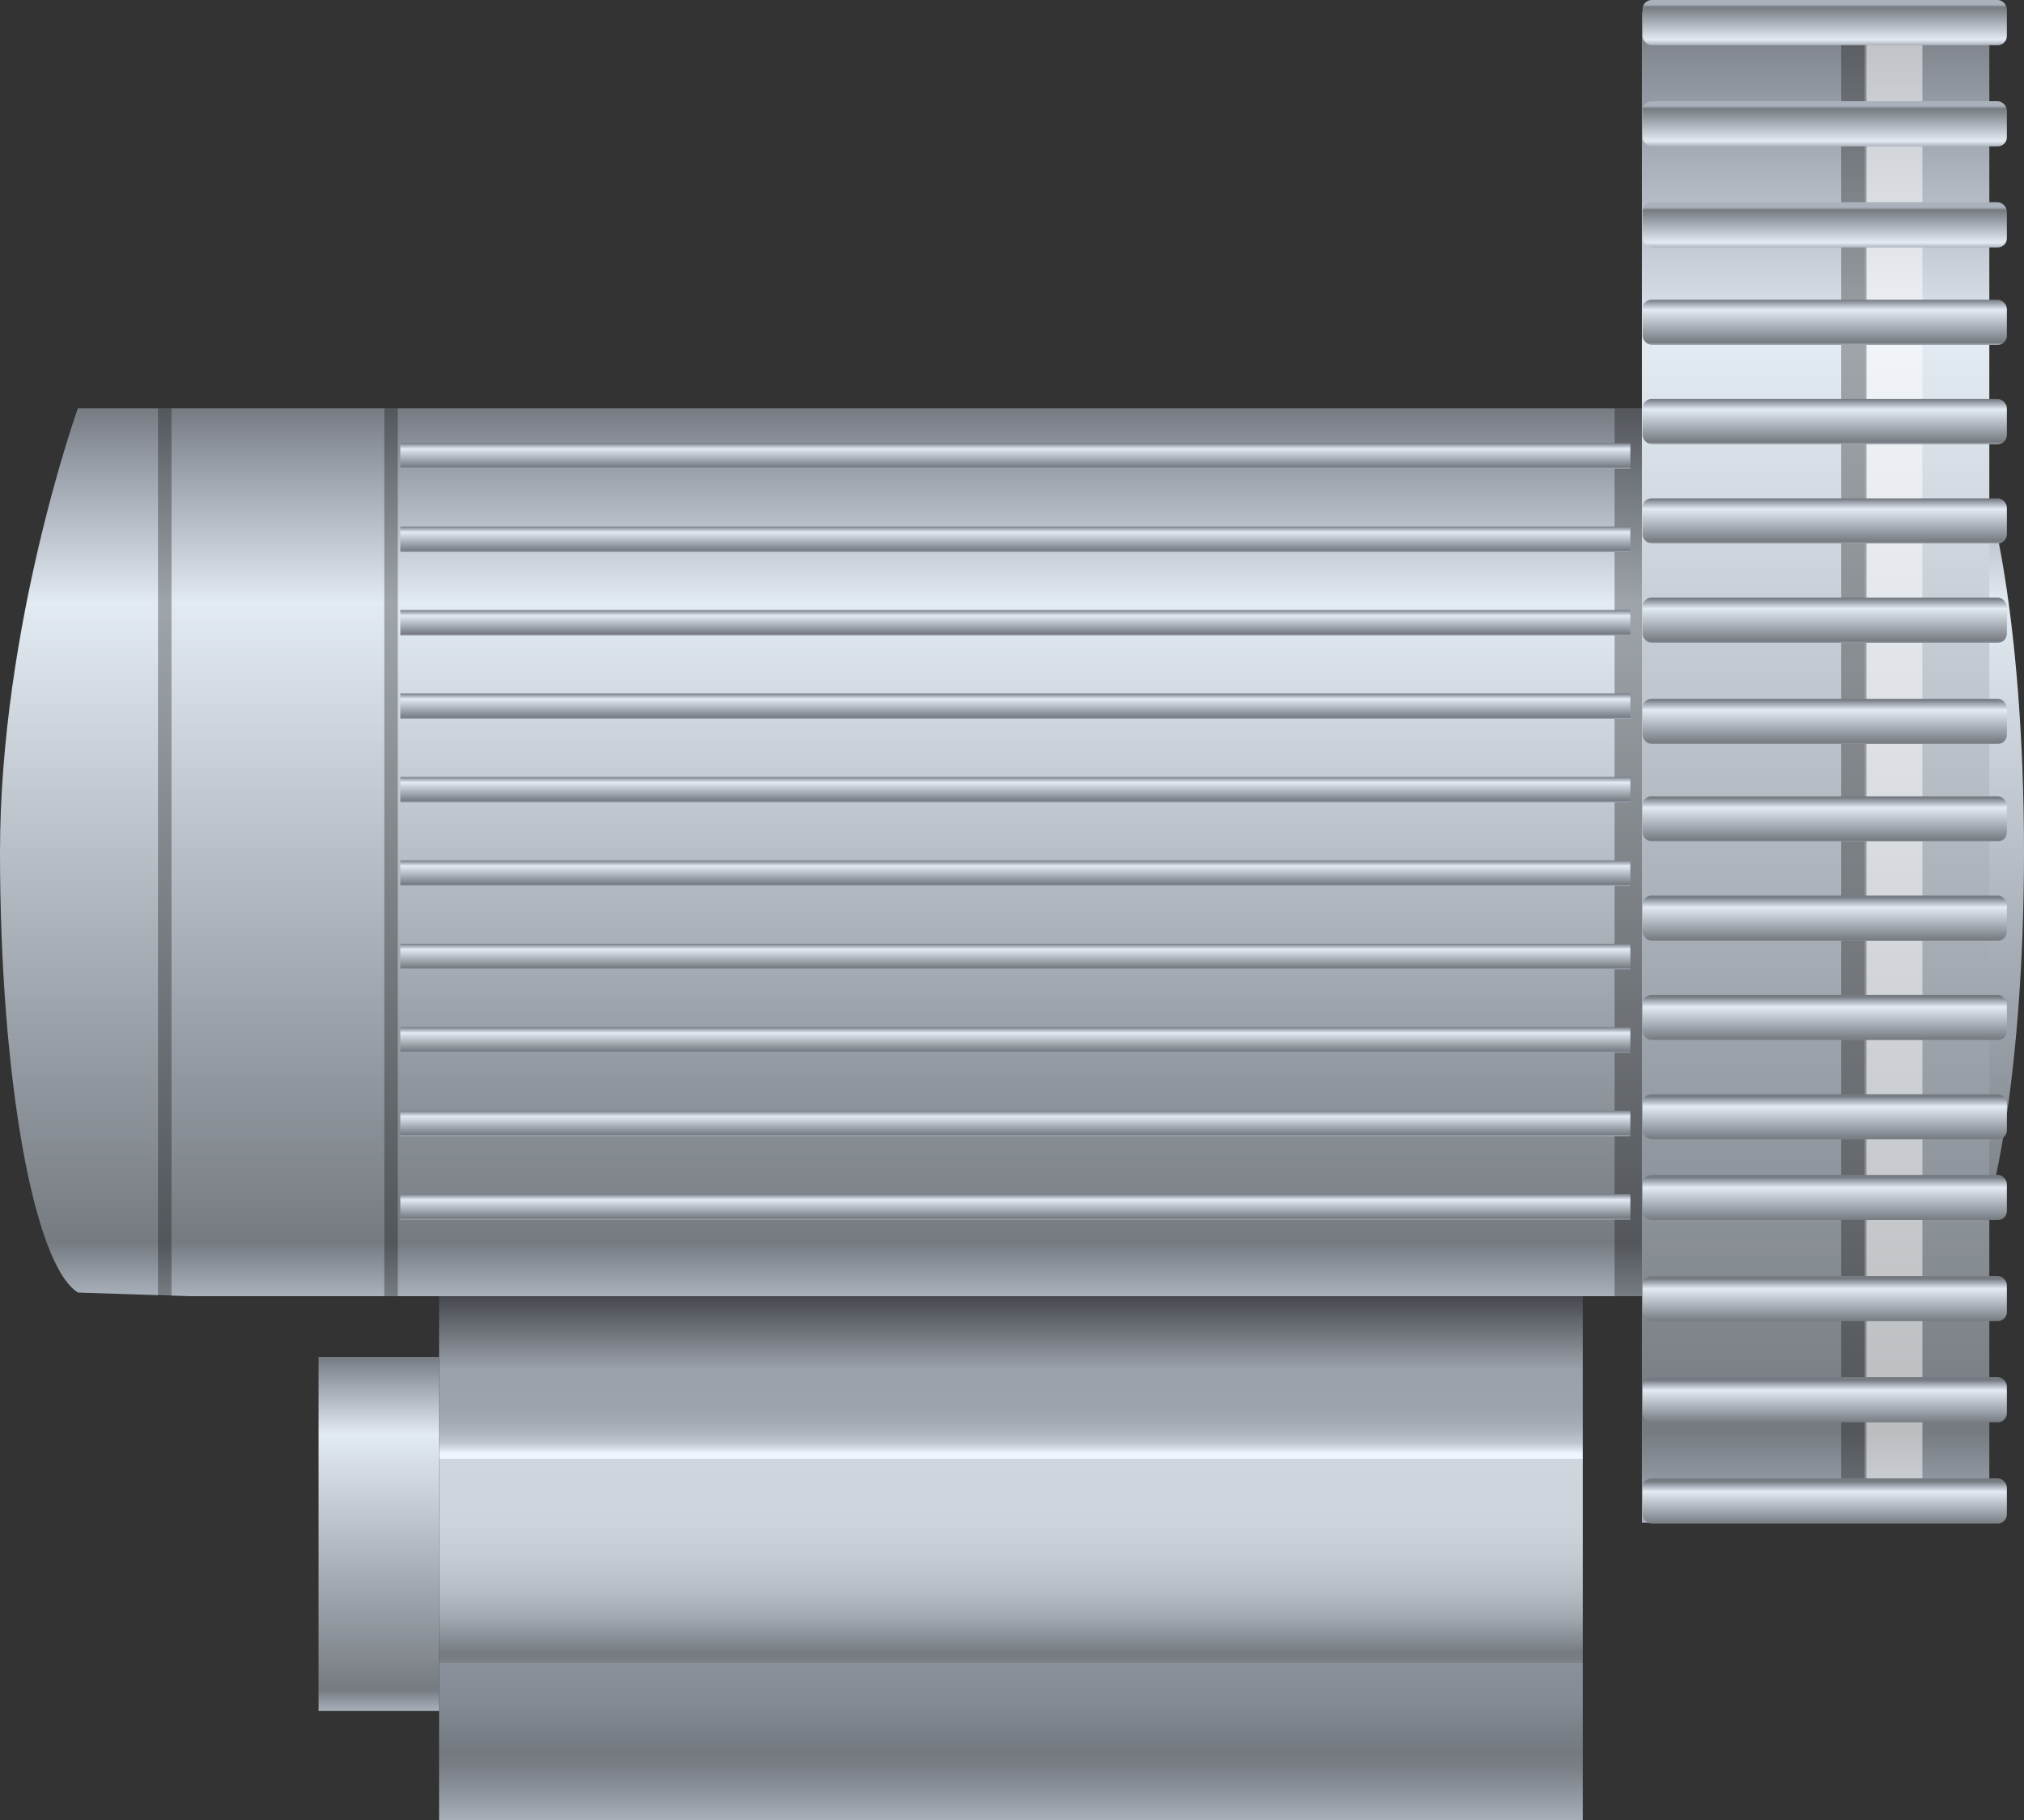 <svg xmlns="http://www.w3.org/2000/svg" xmlns:xlink="http://www.w3.org/1999/xlink" viewBox="0 0 150 134.89"><rect x="0" y="0" width="150" height="134.89" fill="#333333" stroke="none"/><defs><style>.cls-1{fill:url(#未命名的渐变_447);}.cls-2{fill:url(#未命名的渐变_26);}.cls-3{fill:url(#未命名的渐变_26-2);}.cls-16,.cls-4{fill:none;stroke-miterlimit:10;}.cls-4{stroke:#000;}.cls-4,.cls-5{opacity:0.3;}.cls-6{fill:url(#未命名的渐变_26-3);}.cls-7{fill:url(#未命名的渐变_26-4);}.cls-8{fill:url(#未命名的渐变_26-5);}.cls-9{fill:url(#未命名的渐变_26-6);}.cls-10{fill:url(#未命名的渐变_26-7);}.cls-11{fill:url(#未命名的渐变_26-8);}.cls-12{fill:url(#未命名的渐变_26-9);}.cls-13{fill:url(#未命名的渐变_26-10);}.cls-14{fill:url(#未命名的渐变_26-11);}.cls-15{fill:url(#未命名的渐变_26-12);}.cls-16{stroke:#a19257;stroke-width:1.3px;}.cls-17{fill:url(#未命名的渐变_210);}.cls-18{fill:url(#未命名的渐变_210-2);}.cls-19{fill:url(#未命名的渐变_210-3);}.cls-20{fill:url(#未命名的渐变_210-4);}.cls-21{fill:url(#未命名的渐变_210-5);}.cls-22{fill:url(#未命名的渐变_210-6);}.cls-23{fill:url(#未命名的渐变_210-7);}.cls-24{fill:url(#未命名的渐变_26-13);}.cls-25{fill:url(#未命名的渐变_26-14);}.cls-26{fill:url(#未命名的渐变_26-15);}.cls-27{fill:#fff;opacity:0.5;}.cls-28{fill:url(#未命名的渐变_26-16);}.cls-29{fill:url(#未命名的渐变_26-17);}.cls-30{fill:url(#未命名的渐变_26-18);}.cls-31{fill:url(#未命名的渐变_26-19);}.cls-32{fill:url(#未命名的渐变_26-20);}.cls-33{fill:url(#未命名的渐变_26-21);}.cls-34{fill:url(#未命名的渐变_26-22);}.cls-35{fill:url(#未命名的渐变_26-23);}.cls-36{fill:url(#未命名的渐变_26-24);}.cls-37{fill:url(#未命名的渐变_26-25);}.cls-38{fill:url(#未命名的渐变_26-26);}.cls-39{fill:url(#未命名的渐变_26-27);}.cls-40{fill:url(#未命名的渐变_26-28);}.cls-41{fill:url(#未命名的渐变_26-29);}.cls-42{fill:url(#未命名的渐变_26-30);}.cls-43{fill:url(#未命名的渐变_26-31);}</style><linearGradient id="未命名的渐变_447" x1="74.92" y1="98.39" x2="74.92" y2="59.56" gradientTransform="matrix(-1, 0, 0, 1, 149.84, 36.5)" gradientUnits="userSpaceOnUse"><stop offset="0" stop-color="#45484d"/><stop offset="0.14" stop-color="#9ba1ab"/><stop offset="0.21" stop-color="#9da3ad"/><stop offset="0.24" stop-color="#a3aab4"/><stop offset="0.26" stop-color="#afb5bf"/><stop offset="0.28" stop-color="#bfc6d0"/><stop offset="0.29" stop-color="#d5dce5"/><stop offset="0.3" stop-color="#eef6ff"/><stop offset="0.31" stop-color="#ecf4fd"/><stop offset="0.31" stop-color="#e6eef6"/><stop offset="0.31" stop-color="#dbe2eb"/><stop offset="0.31" stop-color="#cfd6de"/><stop offset="0.43" stop-color="#cdd4dc"/><stop offset="0.5" stop-color="#c5cbd3"/><stop offset="0.56" stop-color="#b7bec5"/><stop offset="0.61" stop-color="#a4aab1"/><stop offset="0.65" stop-color="#8b9198"/><stop offset="0.68" stop-color="#767b82"/><stop offset="0.69" stop-color="#787d84"/><stop offset="0.7" stop-color="#7e838b"/><stop offset="0.7" stop-color="#888e96"/><stop offset="0.7" stop-color="#8a9099"/><stop offset="0.77" stop-color="#858b94"/><stop offset="0.85" stop-color="#777d84"/><stop offset="0.87" stop-color="#747980"/><stop offset="0.9" stop-color="#7a7f87"/><stop offset="0.94" stop-color="#8b919a"/><stop offset="1" stop-color="#a7afb9"/><stop offset="1" stop-color="#a9b1bb"/></linearGradient><linearGradient id="未命名的渐变_26" x1="-123.82" y1="208.9" x2="-123.82" y2="235.13" gradientTransform="matrix(1, 0, 0, -1, 151.9, 335.69)" gradientUnits="userSpaceOnUse"><stop offset="0" stop-color="#767b82"/><stop offset="0.07" stop-color="#9ba1ab"/><stop offset="0.22" stop-color="#e2eaf2"/><stop offset="0.94" stop-color="#767b82"/><stop offset="1" stop-color="#a9b1bb"/></linearGradient><linearGradient id="未命名的渐变_26-2" x1="75" y1="30.26" x2="75" y2="96.06" gradientTransform="matrix(-1, 0, 0, 1, 150, 0)" xlink:href="#未命名的渐变_26"/><linearGradient id="未命名的渐变_26-3" x1="74.76" y1="32.84" x2="74.76" y2="34.73" gradientTransform="matrix(1, 0, 0, -1, 0.49, 67.57)" xlink:href="#未命名的渐变_26"/><linearGradient id="未命名的渐变_26-4" x1="74.76" y1="88.49" x2="74.76" y2="90.39" gradientTransform="matrix(1, 0, 0, -1, 0.49, 178.88)" xlink:href="#未命名的渐变_26"/><linearGradient id="未命名的渐变_26-5" x1="74.76" y1="82.31" x2="74.76" y2="84.2" gradientTransform="matrix(1, 0, 0, -1, 0.49, 166.51)" xlink:href="#未命名的渐变_26"/><linearGradient id="未命名的渐变_26-6" x1="74.76" y1="76.13" x2="74.76" y2="78.02" gradientTransform="matrix(1, 0, 0, -1, 0.49, 154.14)" xlink:href="#未命名的渐变_26"/><linearGradient id="未命名的渐变_26-7" x1="74.76" y1="69.94" x2="74.76" y2="71.84" gradientTransform="matrix(1, 0, 0, -1, 0.49, 141.78)" xlink:href="#未命名的渐变_26"/><linearGradient id="未命名的渐变_26-8" x1="74.76" y1="63.76" x2="74.76" y2="65.65" gradientTransform="matrix(1, 0, 0, -1, 0.49, 129.41)" xlink:href="#未命名的渐变_26"/><linearGradient id="未命名的渐变_26-9" x1="74.76" y1="57.57" x2="74.76" y2="59.47" gradientTransform="matrix(1, 0, 0, -1, 0.49, 117.04)" xlink:href="#未命名的渐变_26"/><linearGradient id="未命名的渐变_26-10" x1="74.76" y1="51.39" x2="74.76" y2="53.28" gradientTransform="matrix(1, 0, 0, -1, 0.49, 104.67)" xlink:href="#未命名的渐变_26"/><linearGradient id="未命名的渐变_26-11" x1="74.76" y1="45.21" x2="74.76" y2="47.1" gradientTransform="matrix(1, 0, 0, -1, 0.49, 92.31)" xlink:href="#未命名的渐变_26"/><linearGradient id="未命名的渐变_26-12" x1="74.76" y1="39.02" x2="74.76" y2="40.92" gradientTransform="matrix(1, 0, 0, -1, 0.49, 79.94)" xlink:href="#未命名的渐变_26"/><linearGradient id="未命名的渐变_210" x1="14.8" y1="10.32" x2="14.8" y2="12.06" gradientTransform="matrix(1, 0, 0, -1, 120.4, 22.38)" gradientUnits="userSpaceOnUse"><stop offset="0" stop-color="#7c151b"/><stop offset="0.25" stop-color="#d45055"/><stop offset="0.4" stop-color="#f18f92"/><stop offset="0.77" stop-color="#d45055"/><stop offset="1" stop-color="#7c151b"/></linearGradient><linearGradient id="未命名的渐变_210-2" x1="14.8" y1="17.79" x2="14.8" y2="19.53" gradientTransform="matrix(1, 0, 0, -1, 120.4, 37.31)" xlink:href="#未命名的渐变_210"/><linearGradient id="未命名的渐变_210-3" x1="14.8" y1="25.25" x2="14.8" y2="26.99" gradientTransform="matrix(1, 0, 0, -1, 120.4, 52.25)" xlink:href="#未命名的渐变_210"/><linearGradient id="未命名的渐变_210-4" x1="14.8" y1="32.72" x2="14.8" y2="34.46" gradientTransform="matrix(1, 0, 0, -1, 120.4, 67.18)" xlink:href="#未命名的渐变_210"/><linearGradient id="未命名的渐变_210-5" x1="14.8" y1="40.19" x2="14.8" y2="41.93" gradientTransform="matrix(1, 0, 0, -1, 120.4, 82.12)" xlink:href="#未命名的渐变_210"/><linearGradient id="未命名的渐变_210-6" x1="14.8" y1="47.66" x2="14.8" y2="49.4" gradientTransform="matrix(1, 0, 0, -1, 120.4, 97.06)" xlink:href="#未命名的渐变_210"/><linearGradient id="未命名的渐变_210-7" x1="14.8" y1="55.12" x2="14.8" y2="56.87" gradientTransform="matrix(1, 0, 0, -1, 120.4, 111.99)" xlink:href="#未命名的渐变_210"/><linearGradient id="未命名的渐变_26-13" x1="132.7" y1="0.92" x2="132.7" y2="112.84" gradientTransform="matrix(1, 0, 0, 1, 0, 0)" xlink:href="#未命名的渐变_26"/><linearGradient id="未命名的渐变_26-14" x1="13.55" y1="0.92" x2="13.55" y2="112.84" gradientTransform="matrix(-1, 0, 0, 1, 150, 0)" xlink:href="#未命名的渐变_26"/><linearGradient id="未命名的渐变_26-15" x1="9.67" y1="0.92" x2="9.67" y2="112.84" gradientTransform="matrix(-1, 0, 0, 1, 150, 0)" xlink:href="#未命名的渐变_26"/><linearGradient id="未命名的渐变_26-16" x1="-588.76" y1="-78.74" x2="-588.76" y2="-76.79" gradientTransform="matrix(1, 0, 0, -1.72, 723.99, -124.23)" xlink:href="#未命名的渐变_26"/><linearGradient id="未命名的渐变_26-17" x1="-588.76" y1="-74.37" x2="-588.76" y2="-72.42" gradientTransform="matrix(1, 0, 0, -1.72, 723.99, -124.23)" xlink:href="#未命名的渐变_26"/><linearGradient id="未命名的渐变_26-18" x1="-588.76" y1="-83.11" x2="-588.76" y2="-81.16" gradientTransform="matrix(1, 0, 0, -1.72, 723.99, -124.23)" xlink:href="#未命名的渐变_26"/><linearGradient id="未命名的渐变_26-19" x1="14.77" y1="35.73" x2="14.77" y2="37.68" gradientTransform="matrix(1, 0, 0, -1.72, 120.46, 145.74)" xlink:href="#未命名的渐变_26"/><linearGradient id="未命名的渐变_26-20" x1="14.77" y1="39.22" x2="14.77" y2="41.17" gradientTransform="matrix(1, 0, 0, -1.72, 120.46, 157.69)" xlink:href="#未命名的渐变_26"/><linearGradient id="未命名的渐变_26-21" x1="14.77" y1="43.59" x2="14.77" y2="45.54" gradientTransform="matrix(1, 0, 0, -1.72, 120.46, 172.68)" xlink:href="#未命名的渐变_26"/><linearGradient id="未命名的渐变_26-22" x1="14.77" y1="47.96" x2="14.77" y2="49.91" gradientTransform="matrix(1, 0, 0, -1.72, 120.46, 187.67)" xlink:href="#未命名的渐变_26"/><linearGradient id="未命名的渐变_26-23" x1="14.77" y1="52.33" x2="14.77" y2="54.28" gradientTransform="matrix(1, 0, 0, -1.72, 120.46, 202.67)" xlink:href="#未命名的渐变_26"/><linearGradient id="未命名的渐变_26-24" x1="14.77" y1="31.44" x2="14.77" y2="33.39" gradientTransform="matrix(1, 0, 0, -1.72, 120.46, 131.02)" xlink:href="#未命名的渐变_26"/><linearGradient id="未命名的渐变_26-25" x1="14.77" y1="27.15" x2="14.77" y2="29.1" gradientTransform="matrix(1, 0, 0, -1.72, 120.46, 116.3)" xlink:href="#未命名的渐变_26"/><linearGradient id="未命名的渐变_26-26" x1="14.77" y1="22.86" x2="14.77" y2="24.81" gradientTransform="matrix(1, 0, 0, -1.72, 120.46, 101.58)" xlink:href="#未命名的渐变_26"/><linearGradient id="未命名的渐变_26-27" x1="14.77" y1="14.28" x2="14.77" y2="16.23" gradientTransform="matrix(1, 0, 0, -1.72, 120.46, 72.14)" xlink:href="#未命名的渐变_26"/><linearGradient id="未命名的渐变_26-28" x1="14.77" y1="18.65" x2="14.77" y2="20.6" gradientTransform="matrix(1, 0, 0, -1.72, 120.46, 87.13)" xlink:href="#未命名的渐变_26"/><linearGradient id="未命名的渐变_26-29" x1="14.77" y1="9.99" x2="14.77" y2="11.94" gradientTransform="matrix(1, 0, 0, -1.72, 120.46, 57.42)" xlink:href="#未命名的渐变_26"/><linearGradient id="未命名的渐变_26-30" x1="14.77" y1="5.7" x2="14.77" y2="7.65" gradientTransform="matrix(1, 0, 0, -1.72, 120.46, 42.7)" xlink:href="#未命名的渐变_26"/><linearGradient id="未命名的渐变_26-31" x1="14.77" y1="1.41" x2="14.77" y2="3.36" gradientTransform="matrix(1, 0, 0, -1.72, 120.46, 27.98)" xlink:href="#未命名的渐变_26"/></defs><title>IoT-Blowers(鼓风机)-Vortex blower(漩涡鼓风机)</title><g id="图层_2" data-name="图层 2"><g id="图层_16" data-name="图层 16"><g id="IoT-Blowers_鼓风机_-Vortex_blower_漩涡鼓风机_" data-name="IoT-Blowers(鼓风机)-Vortex blower(漩涡鼓风机)"><rect class="cls-1" x="32.54" y="96.06" width="84.76" height="38.83" transform="translate(149.84 230.95) rotate(180)"/><rect class="cls-2" x="23.62" y="100.56" width="8.93" height="26.23" transform="translate(56.16 227.35) rotate(-180)"/><path class="cls-3" d="M5.77,30.26H144.23v.26c3.25,2,5.77,15.86,5.77,32.64s-2.52,30.61-5.77,32.63v.27H14l-8.22-.27C2.52,93.77,0,79.94,0,63.16S5.77,30.26,5.77,30.26Z"/><rect class="cls-4" x="28.98" y="30.26" height="65.8"/><rect class="cls-4" x="12.21" y="30.26" height="65.8"/><path class="cls-5" d="M122.66,30.26h-3v65.8h3Z"/><rect class="cls-6" x="29.66" y="32.84" width="91.16" height="1.89" transform="translate(150.49 67.57) rotate(-180)"/><rect class="cls-7" x="29.66" y="88.49" width="91.16" height="1.89" transform="translate(150.49 178.88) rotate(-180)"/><rect class="cls-8" x="29.66" y="82.31" width="91.16" height="1.89" transform="translate(150.49 166.51) rotate(-180)"/><rect class="cls-9" x="29.66" y="76.13" width="91.16" height="1.89" transform="translate(150.49 154.14) rotate(-180)"/><rect class="cls-10" x="29.66" y="69.94" width="91.16" height="1.89" transform="translate(150.49 141.78) rotate(-180)"/><rect class="cls-11" x="29.66" y="63.76" width="91.16" height="1.89" transform="translate(150.49 129.41) rotate(-180)"/><rect class="cls-12" x="29.66" y="57.57" width="91.16" height="1.89" transform="translate(150.49 117.04) rotate(-180)"/><rect class="cls-13" x="29.66" y="51.39" width="91.16" height="1.89" transform="translate(150.49 104.67) rotate(-180)"/><rect class="cls-14" x="29.66" y="45.21" width="91.16" height="1.89" transform="translate(150.49 92.31) rotate(-180)"/><rect class="cls-15" x="29.66" y="39.02" width="91.16" height="1.89" transform="translate(150.49 79.94) rotate(-180)"/><rect class="cls-16" x="142.47" y="9.94" height="75.91"/><rect class="cls-17" x="132.21" y="10.32" width="5.97" height="1.74" transform="translate(270.4 22.38) rotate(-180)"/><rect class="cls-18" x="132.21" y="17.79" width="5.97" height="1.74" transform="translate(270.4 37.31) rotate(-180)"/><rect class="cls-19" x="132.21" y="25.25" width="5.97" height="1.74" transform="translate(270.4 52.25) rotate(-180)"/><rect class="cls-20" x="132.21" y="32.72" width="5.97" height="1.74" transform="translate(270.4 67.18) rotate(-180)"/><rect class="cls-21" x="132.21" y="40.19" width="5.97" height="1.74" transform="translate(270.4 82.12) rotate(-180)"/><rect class="cls-22" x="132.21" y="47.66" width="5.97" height="1.74" transform="translate(270.4 97.06) rotate(-180)"/><rect class="cls-23" x="132.21" y="55.12" width="5.97" height="1.74" transform="translate(270.4 111.99) rotate(-180)"/><path class="cls-24" d="M143.68.92h-22V112.84h22Z"/><path class="cls-25" d="M147.43.92h-22V112.84h22Z"/><path class="cls-26" d="M142.47.92h-4.28V112.84h4.28Z"/><path class="cls-27" d="M142.47.92h-4.28V112.84h4.28Z"/><path class="cls-5" d="M138.33.92h-1.88V112.84h1.88Z"/><rect class="cls-28" x="121.73" y="7.5" width="27" height="3.35" rx="0.68"/><rect class="cls-29" x="121.73" width="27" height="3.35" rx="0.68"/><rect class="cls-30" x="121.73" y="14.99" width="27" height="3.35" rx="0.68"/><rect class="cls-31" x="121.73" y="81.1" width="27" height="3.35" rx="0.68" transform="translate(270.46 165.54) rotate(180)"/><rect class="cls-32" x="121.73" y="87.07" width="27" height="3.35" rx="0.68" transform="translate(270.46 177.49) rotate(180)"/><rect class="cls-33" x="121.73" y="94.57" width="27" height="3.35" rx="0.68" transform="translate(270.46 192.48) rotate(180)"/><rect class="cls-34" x="121.73" y="102.06" width="27" height="3.35" rx="0.68" transform="translate(270.46 207.47) rotate(-180)"/><rect class="cls-35" x="121.73" y="109.56" width="27" height="3.35" rx="0.68" transform="translate(270.46 222.47) rotate(180)"/><rect class="cls-36" x="121.73" y="73.74" width="27" height="3.35" rx="0.68" transform="translate(270.46 150.82) rotate(180)"/><rect class="cls-37" x="121.73" y="66.38" width="27" height="3.35" rx="0.68" transform="translate(270.46 136.1) rotate(-180)"/><rect class="cls-38" x="121.73" y="59.02" width="27" height="3.35" rx="0.68" transform="translate(270.46 121.38) rotate(-180)"/><rect class="cls-39" x="121.73" y="44.3" width="27" height="3.35" rx="0.68" transform="translate(270.46 91.94) rotate(180)"/><rect class="cls-40" x="121.73" y="51.79" width="27" height="3.35" rx="0.68" transform="translate(270.46 106.93) rotate(180)"/><rect class="cls-41" x="121.73" y="36.94" width="27" height="3.35" rx="0.68" transform="translate(270.46 77.22) rotate(-180)"/><rect class="cls-42" x="121.73" y="29.58" width="27" height="3.35" rx="0.68" transform="translate(270.46 62.5) rotate(180)"/><rect class="cls-43" x="121.73" y="22.22" width="27" height="3.35" rx="0.68" transform="translate(270.46 47.78) rotate(-180)"/></g></g></g></svg>
